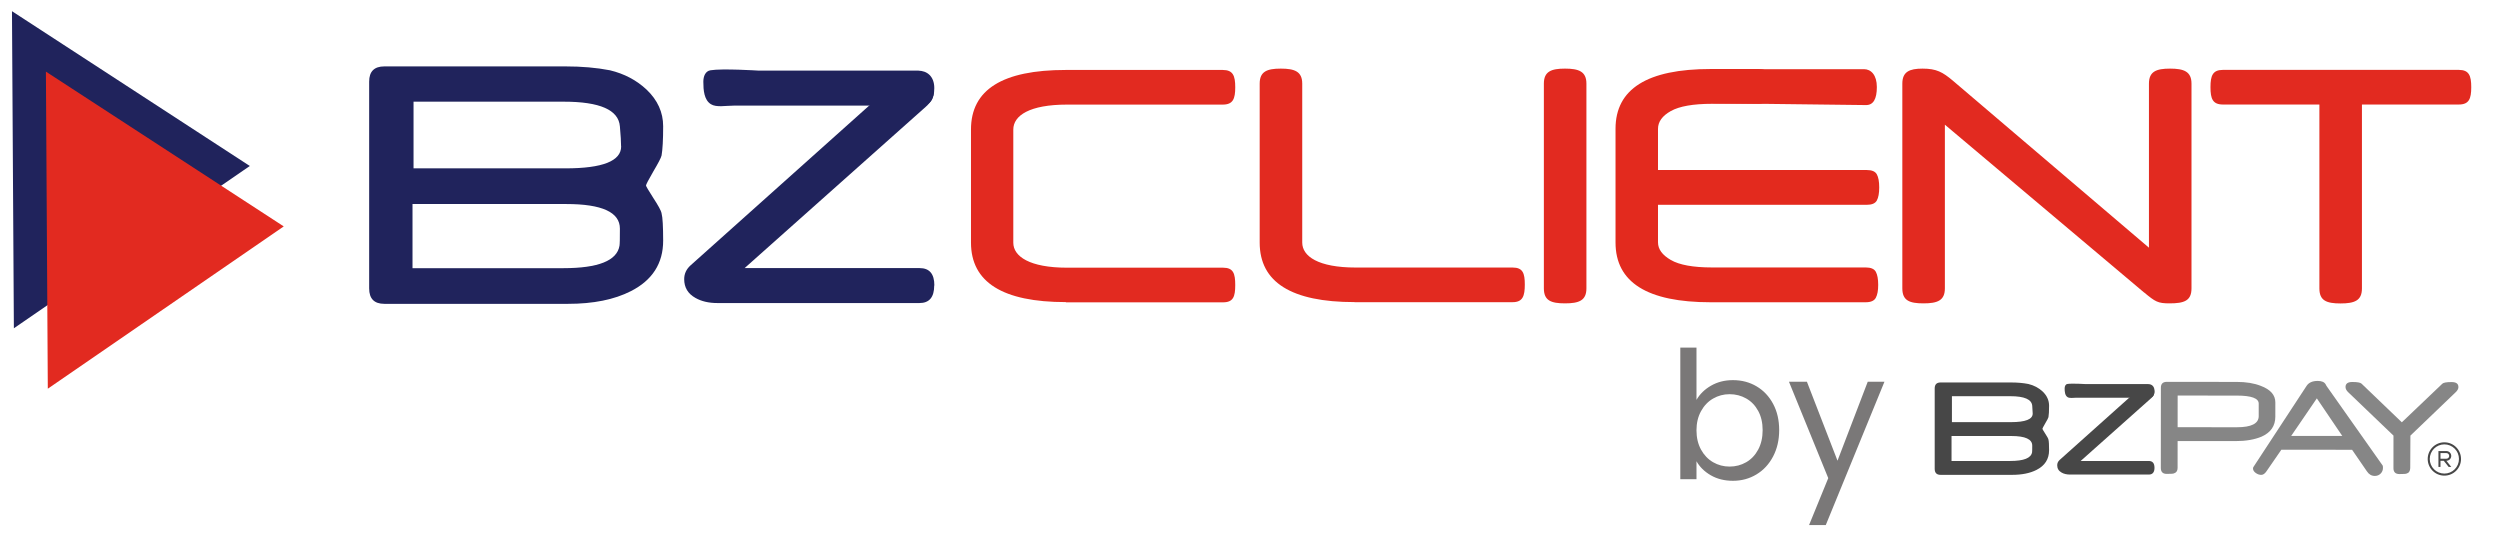 <?xml version="1.0" encoding="UTF-8" standalone="no"?><!DOCTYPE svg PUBLIC "-//W3C//DTD SVG 1.1//EN" "http://www.w3.org/Graphics/SVG/1.1/DTD/svg11.dtd"><svg width="100%" height="100%" viewBox="0 0 1317 287" version="1.1" xmlns="http://www.w3.org/2000/svg" xmlns:xlink="http://www.w3.org/1999/xlink" xml:space="preserve" xmlns:serif="http://www.serif.com/" style="fill-rule:evenodd;clip-rule:evenodd;stroke-linejoin:round;stroke-miterlimit:2;"><rect id="Artboard1" x="0" y="-0" width="1316.52" height="286.744" style="fill:none;"/><g><path d="M349.35,126.813c-0,11.958 -5.709,20.833 -17.042,26.583c-8.75,4.459 -19.792,6.667 -33.083,6.667l-96.75,-0c-5.334,-0 -8,-2.708 -8,-8.125l-0,-108.958c-0,-5.334 2.666,-8 8,-8l95.416,-0c8.542,-0 16.334,0.666 23.417,2.041c7.625,1.834 14.042,5.25 19.292,10.167c5.833,5.542 8.75,12 8.75,19.292c-0,7.291 -0.292,12.25 -0.834,15.416c-0.125,0.625 -0.583,1.625 -1.333,3.084c-0.75,1.458 -1.792,3.25 -3.083,5.458c-2.542,4.375 -3.792,6.833 -3.792,7.292c-0,0.333 1.25,2.5 3.792,6.458c1.291,2 2.333,3.667 3.083,5.042c0.75,1.375 1.208,2.416 1.333,3.166c0.292,1.084 0.5,2.834 0.625,5.209c0.125,2.375 0.209,5.416 0.209,9.208m-22.792,-6.375c-0,-8.625 -9.417,-12.958 -28.25,-12.958l-81,-0l-0,33.791l79.458,0c18.417,0 28.292,-3.958 29.584,-11.833c0.083,-0.417 0.125,-1.375 0.166,-2.875c0,-1.5 0.042,-3.542 0.042,-6.167m0.625,-43.333c-0,-2.25 -0.208,-5.75 -0.625,-10.458c-0.667,-8.709 -10.542,-13.042 -29.583,-13.042l-79.125,-0l-0,35.125l80.083,-0c19.542,-0 29.292,-3.875 29.292,-11.583" style="fill:#20235c;fill-rule:nonzero;"/><path d="M492.141,150.396c0,6.167 -2.583,9.25 -7.75,9.25l-106.458,0c-4.583,0 -8.458,-0.916 -11.583,-2.708c-3.959,-2.208 -5.917,-5.5 -5.917,-9.875c-0,-2.833 1.125,-5.25 3.333,-7.25l108.209,-96.792c3.125,-2.875 6.5,-4.333 10.041,-4.333c1.334,-0 2.584,0.208 3.792,0.667c1.167,0.416 2.25,1.041 3.167,1.875c0.916,0.791 1.666,1.75 2.208,2.875c0.542,1.083 0.833,2.333 0.833,3.666c0,3.167 -1.458,5.959 -4.291,8.459l-95.459,85l92.209,-0c5.166,-0 7.75,3.041 7.75,9.166" style="fill:#20235c;fill-rule:nonzero;"/><path d="M485.058,37.188l-85.583,-0c-0,-0 -19.125,-1.208 -25.209,-0.167c-2.708,0.459 -3.75,3.209 -3.75,6.042c0,4.375 0.375,9.625 4,11.833c2.834,1.792 7.792,0.75 11.959,0.75l98.625,0c4.708,0 7.083,-3.083 7.083,-9.25c-0,-6.166 -3.792,-9.166 -8.5,-9.166" style="fill:#20235c;fill-rule:nonzero;"/><path d="M6.308,5.896l125.292,81.542l-124.292,85.5l-1,-167.042Z" style="fill:#20235c;fill-rule:nonzero;"/><path d="M24.183,37.73l125.292,81.541l-124.292,85.5l-1,-167.041Z" style="fill:#e22a20;fill-rule:nonzero;"/><g><path d="M561.475,159.146c-33.25,0 -49.959,-10.458 -49.959,-31.375l0,-59.541c0,-21.084 16.709,-31.375 49.959,-31.375l82.666,-0c5.417,-0 6.584,3.041 6.584,9.125c-0,6.083 -1.167,9.125 -6.584,9.125l-82,-0c-19.75,-0 -28.333,5.75 -28.333,13.166l-0,59.584c-0,7.25 8.625,13.166 28.333,13.166l82.167,0c5.417,0 6.417,3.042 6.417,9.125c-0,6.084 -1,9.125 -6.417,9.125l-82.833,0l-0,-0.125Z" style="fill:#e22a20;fill-rule:nonzero;"/><path d="M713.558,159.146c-33.25,0 -49.958,-10.458 -49.958,-31.375l-0,-83.708c-0,-6.417 3.875,-7.917 11.125,-7.917c7.25,0 11.291,1.5 11.291,7.917l0,83.708c0,7.25 8.459,13.167 28.167,13.167l82.667,-0c5.416,-0 6.416,3.042 6.416,8.958c0,5.917 -1,9.292 -6.416,9.292l-83.334,-0l0.042,-0.042Z" style="fill:#e22a20;fill-rule:nonzero;"/><path d="M835.725,151.896c-0,6.417 -3.875,7.917 -11.292,7.917c-7.417,-0 -11.125,-1.5 -11.125,-7.917l-0,-107.833c-0,-6.417 3.875,-7.917 11.125,-7.917c7.25,0 11.292,1.5 11.292,7.917l-0,107.833Z" style="fill:#e22a20;fill-rule:nonzero;"/><path d="M1129.52,154.105l-104.958,-88.417l-0,86.208c-0,6.417 -3.875,7.917 -11.292,7.917c-7.416,-0 -11.125,-1.5 -11.125,-7.917l0,-107.833c0,-6.25 3.709,-7.917 10.625,-7.917c7.417,0 10.625,1.875 15.875,6.25l103.417,88.084l-0,-86.417c-0,-6.417 3.875,-7.917 11.125,-7.917c7.25,0 11.292,1.5 11.292,7.917l-0,107.833c-0,6.584 -3.875,7.917 -11.625,7.917c-6.084,-0 -7.417,-0.833 -13.334,-5.75l0,0.042Z" style="fill:#e22a20;fill-rule:nonzero;"/><path d="M1244.27,55.063l0,96.875c0,6.417 -3.875,7.917 -11.291,7.917c-7.417,-0 -11.125,-1.5 -11.125,-7.917l-0,-96.875l-50.792,-0c-5.417,-0 -6.583,-3.042 -6.583,-9.125c-0,-6.083 1.166,-9.125 6.583,-9.125l124.208,-0c5.417,-0 6.584,3.042 6.584,9.125c-0,6.083 -1.167,9.125 -6.584,9.125l-51,-0Z" style="fill:#e22a20;fill-rule:nonzero;"/><g><path d="M873.433,107.813l-0,19.833c-0,3.625 2.25,6.709 6.792,9.334c4.5,2.583 11.75,3.916 21.666,3.916l80.959,0c2.708,0 4.5,0.75 5.333,2.292c0.833,1.542 1.25,3.792 1.25,6.875c-0,3.083 -0.417,5.208 -1.25,6.792c-0.833,1.583 -2.625,2.375 -5.333,2.375l-81.667,-0c-33.417,-0 -50.125,-10.5 -50.125,-31.5l-0,-59.875c-0,-21 16.708,-31.5 50.125,-31.5l25.25,-0c2.583,-0 4.333,0.75 5.167,2.291c0.833,1.542 1.25,3.792 1.25,6.875c-0,3.084 -0.417,5.334 -1.25,6.875c-0.834,1.542 -2.584,2.292 -5.167,2.292l-24.542,-0c-9.958,-0 -17.166,1.292 -21.666,3.792c-4.542,2.541 -6.792,5.666 -6.792,9.416l-0,21.667l109.958,-0c2.709,-0 4.5,0.75 5.334,2.292c0.833,1.541 1.25,3.791 1.25,6.875c-0,3.083 -0.417,5.333 -1.25,6.875c-0.834,1.541 -2.625,2.291 -5.334,2.291l-109.958,0l-0,-0.083Z" style="fill:#e32a1e;fill-rule:nonzero;"/><path d="M983.016,36.438l-68.458,-0c-0,-0 -15.125,0.625 -20,1.708c-2.167,0.5 -3.167,1.375 -3.167,4.292c0,4.458 -0.333,6.5 2.542,8.792c2.292,1.875 6.542,3.166 9.917,3.166l79.208,0.959c3.792,-0 5.667,-3.167 5.667,-9.5c-0,-6.334 -3.042,-9.417 -6.792,-9.417" style="fill:#e32a1e;fill-rule:nonzero;"/></g></g></g><g><g><g><g><path d="M893.707,210.658c1.749,-3.058 4.309,-5.557 7.678,-7.497c3.374,-1.938 7.218,-2.908 11.532,-2.908c4.62,0 8.773,1.095 12.458,3.281c3.683,2.187 6.584,5.266 8.706,9.232c2.126,3.962 3.189,8.567 3.189,13.813c0,5.186 -1.063,9.809 -3.189,13.866c-2.122,4.06 -5.041,7.216 -8.76,9.469c-3.715,2.249 -7.849,3.372 -12.404,3.372c-4.435,-0 -8.324,-0.966 -11.668,-2.899c-3.344,-1.938 -5.859,-4.407 -7.542,-7.406l-0,9.459l-8.524,0l-0,-69.325l8.524,-0l-0,27.543Zm34.849,15.921c-0,-3.872 -0.782,-7.243 -2.345,-10.114c-1.558,-2.872 -3.662,-5.055 -6.315,-6.552c-2.654,-1.502 -5.575,-2.254 -8.76,-2.254c-3.126,0 -6.016,0.768 -8.669,2.299c-2.654,1.527 -4.778,3.744 -6.371,6.652c-1.594,2.903 -2.389,6.259 -2.389,10.068c-0,3.872 0.795,7.261 2.389,10.169c1.593,2.903 3.717,5.121 6.371,6.652c2.653,1.526 5.543,2.29 8.669,2.29c3.185,-0 6.106,-0.764 8.76,-2.29c2.653,-1.531 4.757,-3.749 6.315,-6.652c1.563,-2.908 2.345,-6.329 2.345,-10.268Z" style="fill:#7a7878;fill-rule:nonzero;"/></g></g></g><g><g><g><path d="M992.73,201.098l-30.914,75.514l-8.806,0l10.114,-24.735l-20.7,-50.779l9.459,0l16.112,41.601l15.93,-41.601l8.805,0Z" style="fill:#7a7878;fill-rule:nonzero;"/></g></g></g></g><g><path d="M1198.64,219.523c-0,4.856 -2.423,8.355 -7.25,10.503c-3.744,1.562 -8.257,2.34 -13.535,2.336l-30.689,-0.021l-0.012,14.169c-0,1.509 -0.634,2.467 -1.911,2.864c-0.344,0.184 -1.62,0.278 -3.821,0.274c-2.071,-0 -3.106,-1.052 -3.106,-3.146l0.033,-42.236c0,-2.07 1.035,-3.105 3.105,-3.101l36.823,0.029c4.987,-0 9.218,0.695 12.695,2.078c5.119,1.915 7.68,4.824 7.676,8.723l-0.008,7.524l-0,0.004Zm-8.752,-0.315l0,-6.591c0.004,-2.807 -3.842,-4.214 -11.538,-4.223l-31.164,-0.02l-0.012,16.681l31.209,0.02c7.667,0.004 11.505,-1.952 11.509,-5.871" style="fill:#868686;fill-rule:nonzero;"/><path d="M1255.35,246.428c-0,1.219 -0.413,2.242 -1.236,3.064c-0.826,0.823 -1.845,1.232 -3.068,1.232c-1.698,-0 -3.077,-0.802 -4.137,-2.394l-7.83,-11.386l-37.261,-0.033l-7.851,11.383c-0.851,1.247 -1.763,1.869 -2.745,1.869c-0.982,0 -1.923,-0.319 -2.827,-0.957c-1.007,-0.692 -1.514,-1.502 -1.51,-2.43c-0,-0.291 0.078,-0.557 0.237,-0.794l27.977,-42.69c1.142,-1.751 3.101,-2.626 5.892,-2.622c2.07,-0 3.449,0.585 4.136,1.755c0.053,0.082 0.115,0.196 0.18,0.34c0.065,0.147 0.168,0.327 0.295,0.54l29.584,41.932c0.107,0.184 0.16,0.585 0.16,1.195m-21.435,-16.779l-13.399,-19.794l-13.51,19.774l26.909,0.02Z" style="fill:#868686;fill-rule:nonzero;"/><path d="M1295.1,203.865c-0,0.929 -0.479,1.845 -1.436,2.746l-23.861,22.87l-0.09,17.115c-0.057,1.567 -0.683,2.52 -1.882,2.864c-0.348,0.184 -1.616,0.278 -3.801,0.274c-2.107,-0 -3.159,-1.035 -3.159,-3.106l0.013,-17.155l-23.906,-22.903c-0.904,-0.88 -1.354,-1.78 -1.354,-2.709c-0,-1.751 1.186,-2.626 3.547,-2.626c2.68,-0 4.312,0.294 4.893,0.879l21.218,20.359l21.332,-20.33c0.585,-0.585 2.218,-0.876 4.894,-0.872c2.389,0 3.58,0.864 3.58,2.59" style="fill:#868686;fill-rule:nonzero;"/><path d="M1287.69,234.092c1.04,0 2.046,0.205 2.995,0.606c0.917,0.389 1.739,0.941 2.447,1.649c0.708,0.708 1.26,1.53 1.649,2.446c0.401,0.95 0.605,1.956 0.605,2.995c0,1.039 -0.204,2.046 -0.605,2.995c-0.389,0.917 -0.941,1.739 -1.649,2.447c-0.708,0.708 -1.53,1.264 -2.447,1.649c-0.949,0.401 -1.955,0.605 -2.995,0.605c-1.039,0 -2.045,-0.204 -2.994,-0.605c-0.917,-0.385 -1.739,-0.941 -2.447,-1.649c-0.708,-0.708 -1.26,-1.53 -1.649,-2.447c-0.401,-0.949 -0.605,-1.956 -0.605,-2.995c-0,-1.039 0.204,-2.045 0.605,-2.995c0.389,-0.916 0.941,-1.738 1.649,-2.446c0.708,-0.708 1.53,-1.265 2.447,-1.649c0.949,-0.401 1.955,-0.606 2.994,-0.606m0,-1.08c-4.848,0 -8.776,3.928 -8.776,8.776c0,4.849 3.932,8.776 8.776,8.776c4.845,0 8.776,-3.927 8.776,-8.776c0,-4.848 -3.931,-8.776 -8.776,-8.776" style="fill:#474747;fill-rule:nonzero;"/><path d="M1289.94,245.97l1.378,-0l-0.397,-0.5l-2.168,-2.733c1.416,0 2.565,-1.149 2.565,-2.565c0,-1.415 -1.149,-2.565 -2.565,-2.565l-4.185,-0l-0,8.371l1.08,-0l-0,-3.241l1.726,0l2.57,3.233l-0.004,-0Zm-4.292,-7.287l3.105,-0c0.818,-0 1.485,0.667 1.485,1.485c0,0.818 -0.667,1.485 -1.485,1.485l-3.105,0l-0,-2.97Z" style="fill:#474747;fill-rule:nonzero;"/><path d="M1079.45,237.206c-0,4.66 -2.214,8.113 -6.633,10.351c-3.408,1.731 -7.695,2.594 -12.867,2.594l-37.637,0c-2.074,0 -3.113,-1.051 -3.113,-3.159l-0,-42.39c-0,-2.079 1.039,-3.118 3.113,-3.118l37.122,0c3.326,0 6.362,0.266 9.107,0.798c2.962,0.72 5.458,2.037 7.512,3.956c2.266,2.156 3.4,4.66 3.4,7.512c-0,2.852 -0.107,4.766 -0.324,5.994c-0.053,0.241 -0.225,0.638 -0.519,1.195c-0.295,0.564 -0.692,1.268 -1.199,2.119c-0.986,1.706 -1.477,2.651 -1.477,2.835c0,0.135 0.491,0.974 1.477,2.521c0.507,0.769 0.908,1.423 1.199,1.955c0.294,0.536 0.466,0.949 0.519,1.24c0.107,0.425 0.189,1.1 0.242,2.017c0.053,0.916 0.082,2.111 0.082,3.576m-8.879,-2.475c0,-3.359 -3.666,-5.037 -10.993,-5.037l-31.516,0l-0,13.15l30.914,-0c7.173,-0 11.01,-1.535 11.518,-4.599c0.028,-0.16 0.045,-0.528 0.061,-1.117c0.012,-0.585 0.02,-1.387 0.02,-2.397m0.242,-16.861c-0,-0.88 -0.082,-2.238 -0.242,-4.075c-0.266,-3.384 -4.103,-5.073 -11.517,-5.073l-30.791,-0l-0,13.661l31.151,-0c7.602,-0 11.399,-1.502 11.399,-4.513" style="fill:#474747;fill-rule:nonzero;"/><path d="M1134.99,246.395c0,2.402 -1.002,3.605 -3.015,3.605l-41.425,-0c-1.788,-0 -3.29,-0.348 -4.509,-1.056c-1.539,-0.859 -2.304,-2.144 -2.304,-3.842c0,-1.096 0.434,-2.037 1.301,-2.819l42.093,-37.657c1.219,-1.125 2.52,-1.685 3.907,-1.685c0.523,-0 1.01,0.086 1.469,0.253c0.462,0.168 0.871,0.414 1.231,0.729c0.36,0.315 0.642,0.683 0.851,1.116c0.213,0.43 0.319,0.909 0.319,1.432c0,1.224 -0.56,2.324 -1.673,3.294l-37.146,33.075l35.878,-0c2.012,-0 3.015,1.186 3.015,3.567" style="fill:#474747;fill-rule:nonzero;"/><path d="M1132.24,202.343l-33.304,0c-0,0 -7.442,-0.474 -9.815,-0.069c-1.056,0.184 -1.465,1.244 -1.465,2.344c-0,1.698 0.151,3.744 1.559,4.607c1.108,0.704 3.027,0.29 4.656,0.29l38.369,0c1.837,0 2.749,-1.202 2.749,-3.604c-0,-2.402 -1.469,-3.568 -3.31,-3.568" style="fill:#474747;fill-rule:nonzero;"/></g></svg>